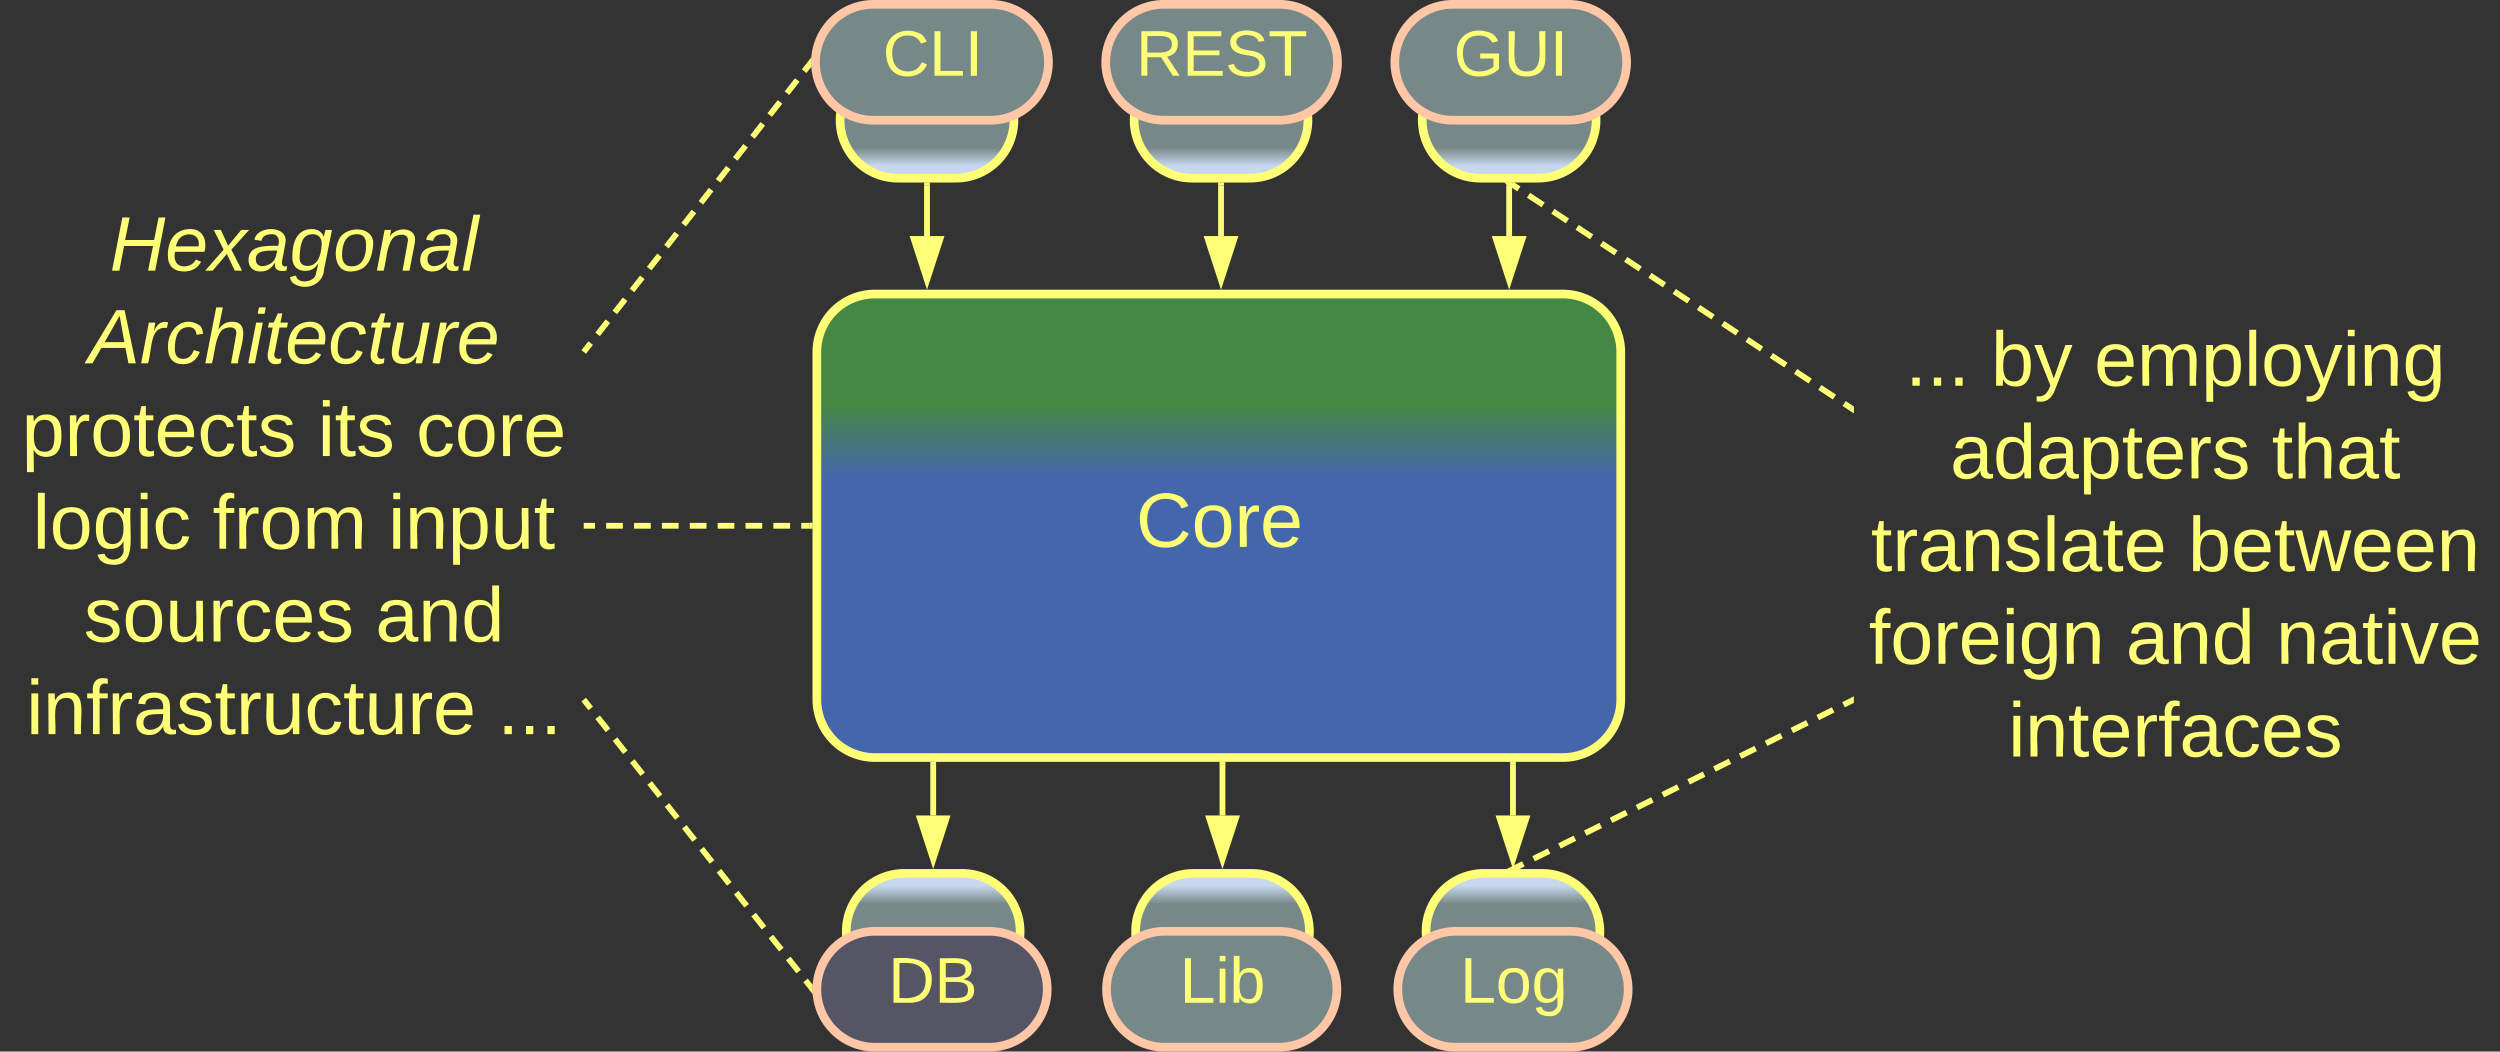 <svg xmlns="http://www.w3.org/2000/svg" xmlns:xlink="http://www.w3.org/1999/xlink" xmlns:lucid="lucid" width="863" height="363"><rect width="100%" height="100%" fill="#333333" stroke="none"/><g transform="translate(-218.5 -358.5)" lucid:page-tab-id="0_0"><path d="M610 400a20 20 0 0 1 20-20h20a20 20 0 0 1 20 20 20 20 0 0 1-20 20h-20a20 20 0 0 1-20-20z" stroke="#ff7" stroke-width="3" fill="url(#a)"/><path d="M500.48 480a20 20 0 0 1 20-20h237.5a20 20 0 0 1 20 20v120a20 20 0 0 1-20 20h-237.5a20 20 0 0 1-20-20z" stroke="#ff7" stroke-width="3" fill="url(#b)"/><use xlink:href="#c" transform="matrix(1,0,0,1,505.478,465) translate(105.185 82.271)"/><path d="M640.5 622.5V640" stroke="#ff7" stroke-width="2" fill="none"/><path d="M641.48 622.53h-1.95v-1.03h1.95z" stroke="#ff7" stroke-width=".05" fill="#ff7"/><path d="M640.5 655.26L635.88 641h9.27z" stroke="#ff7" stroke-width="2" fill="#ff7"/><path d="M740.78 622.5V640" stroke="#ff7" stroke-width="2" fill="none"/><path d="M741.75 622.53h-1.95v-1.03h1.95z" stroke="#ff7" stroke-width=".05" fill="#ff7"/><path d="M740.78 655.26L736.14 641h9.27z" stroke="#ff7" stroke-width="2" fill="#ff7"/><path d="M540.64 622.5V640" stroke="#ff7" stroke-width="2" fill="none"/><path d="M541.6 622.53h-1.94v-1.03h1.95z" stroke="#ff7" stroke-width=".05" fill="#ff7"/><path d="M540.64 655.26L536 641h9.27z" stroke="#ff7" stroke-width="2" fill="#ff7"/><path d="M510.64 680a20 20 0 0 1 20-20h20a20 20 0 0 1 20 20 20 20 0 0 1-20 20h-20a20 20 0 0 1-20-20z" stroke="#ff7" stroke-width="3" fill="url(#d)" transform="matrix(-1,1.2246467991473532e-16,-1.2246467991473532e-16,-1,1081.277,1360)"/><path d="M610.5 680a20 20 0 0 1 20-20h20a20 20 0 0 1 20 20 20 20 0 0 1-20 20h-20a20 20 0 0 1-20-20z" stroke="#ff7" stroke-width="3" fill="url(#e)" transform="matrix(-1,1.2246467991473532e-16,-1.2246467991473532e-16,-1,1281.015,1360)"/><path d="M710.78 680a20 20 0 0 1 20-20h20a20 20 0 0 1 20 20 20 20 0 0 1-20 20h-20a20 20 0 0 1-20-20z" stroke="#ff7" stroke-width="3" fill="url(#f)" transform="matrix(-1,1.2246467991473532e-16,-1.2246467991473532e-16,-1,1481.553,1360)"/><path d="M580 700a20 20 0 0 1-20 20h-39.52a20 20 0 0 1-20-20 20 20 0 0 1 20-20H560a20 20 0 0 1 20 20z" stroke="#ffc7a6" stroke-width="3" fill="#556"/><use xlink:href="#g" transform="matrix(1,-2.4492935982947064e-16,2.4492935982947064e-16,1,505.478,685) translate(19.604 19.653)"/><path d="M680 700a20 20 0 0 1-20 20h-39.52a20 20 0 0 1-20-20 20 20 0 0 1 20-20H660a20 20 0 0 1 20 20z" stroke="#ffc7a6" stroke-width="3" fill="#788"/><use xlink:href="#h" transform="matrix(1,-2.4492935982947064e-16,2.4492935982947064e-16,1,605.478,685) translate(20.221 19.653)"/><path d="M780.54 700a20 20 0 0 1-20 20h-39.52a20 20 0 0 1-20-20 20 20 0 0 1 20-20h39.52a20 20 0 0 1 20 20z" stroke="#ffc7a6" stroke-width="3" fill="#788"/><use xlink:href="#i" transform="matrix(1,-2.4492935982947064e-16,2.4492935982947064e-16,1,706.015,685) translate(16.486 19.653)"/><path d="M508.5 400a20 20 0 0 1 20-20h20a20 20 0 0 1 20 20 20 20 0 0 1-20 20h-20a20 20 0 0 1-20-20z" stroke="#ff7" stroke-width="3" fill="url(#j)"/><path d="M709.46 400a20 20 0 0 1 20-20h20a20 20 0 0 1 20 20 20 20 0 0 1-20 20h-20a20 20 0 0 1-20-20z" stroke="#ff7" stroke-width="3" fill="url(#k)"/><path d="M500 380a20 20 0 0 1 20-20h40.42a20 20 0 0 1 20 20 20 20 0 0 1-20 20H520a20 20 0 0 1-20-20z" stroke="#ffc7a6" stroke-width="3" fill="#788"/><use xlink:href="#l" transform="matrix(1,0,0,1,505,365) translate(18.252 19.653)"/><path d="M700 380a20 20 0 0 1 20-20h40a20 20 0 0 1 20 20 20 20 0 0 1-20 20h-40a20 20 0 0 1-20-20z" stroke="#ffc7a6" stroke-width="3" fill="#788"/><use xlink:href="#m" transform="matrix(1,0,0,1,705,365) translate(15.283 19.653)"/><path d="M600.2 380a20 20 0 0 1 20-20h40a20 20 0 0 1 20 20 20 20 0 0 1-20 20h-40a20 20 0 0 1-20-20z" stroke="#ffc7a6" stroke-width="3" fill="#788"/><use xlink:href="#n" transform="matrix(1,0,0,1,605.209,365) translate(5.437 19.653)"/><path d="M538.5 422.5V440" stroke="#ff7" stroke-width="2" fill="none"/><path d="M539.48 422.53h-1.95v-1.03h1.95z" stroke="#ff7" stroke-width=".05" fill="#ff7"/><path d="M538.5 455.26L533.88 441h9.27z" stroke="#ff7" stroke-width="2" fill="#ff7"/><path d="M640 422.5V440" stroke="#ff7" stroke-width="2" fill="none"/><path d="M640.98 422.53H639v-1.03H641z" stroke="#ff7" stroke-width=".05" fill="#ff7"/><path d="M640 455.26L635.37 441h9.26z" stroke="#ff7" stroke-width="2" fill="#ff7"/><path d="M739.46 422.5V440" stroke="#ff7" stroke-width="2" fill="none"/><path d="M740.44 422.53h-1.95v-1.03h1.94z" stroke="#ff7" stroke-width=".05" fill="#ff7"/><path d="M739.46 455.26L734.83 441h9.27z" stroke="#ff7" stroke-width="2" fill="#ff7"/><path d="M220 425a6 6 0 0 1 6-6h188a6 6 0 0 1 6 6v209a6 6 0 0 1-6 6H226a6 6 0 0 1-6-6z" stroke="#ff7" stroke-opacity="0" stroke-width="3" fill="#788" fill-opacity="0"/><use xlink:href="#o" transform="matrix(1,0,0,1,225,424) translate(31.37 27.927)"/><use xlink:href="#p" transform="matrix(1,0,0,1,225,424) translate(24 59.927)"/><use xlink:href="#q" transform="matrix(1,0,0,1,225,424) translate(1.037 91.927)"/><use xlink:href="#r" transform="matrix(1,0,0,1,225,424) translate(103.185 91.927)"/><use xlink:href="#s" transform="matrix(1,0,0,1,225,424) translate(137.185 91.927)"/><use xlink:href="#t" transform="matrix(1,0,0,1,225,424) translate(4.815 123.927)"/><use xlink:href="#u" transform="matrix(1,0,0,1,225,424) translate(66.889 123.927)"/><use xlink:href="#v" transform="matrix(1,0,0,1,225,424) translate(127.481 123.927)"/><use xlink:href="#w" transform="matrix(1,0,0,1,225,424) translate(22.444 155.927)"/><use xlink:href="#x" transform="matrix(1,0,0,1,225,424) translate(123.111 155.927)"/><use xlink:href="#y" transform="matrix(1,0,0,1,225,424) translate(2.556 187.927)"/><use xlink:href="#z" transform="matrix(1,0,0,1,225,424) translate(165.222 187.927)"/><path d="M420.62 479.2l1.78-2.26m2.38-3.03l3.56-4.53m2.38-3.03l3.57-4.54m2.36-3.03l3.57-4.54m2.38-3.03l3.57-4.54m2.38-3.03l3.57-4.54m2.37-3.04l3.56-4.55m2.38-3l3.56-4.56m2.38-3.03l3.56-4.53m2.38-3.03l3.57-4.54m2.37-3.03l3.56-4.54m2.38-3.03l3.57-4.54m2.38-3.03l3.57-4.54m2.38-3.04l1.78-2.27M420.63 479.2l-.63.8" stroke="#ff7" stroke-width="2" fill="none"/><path d="M498.5 380l.1 1.4-1.5-1.2 1.53-1.95z" stroke="#ff7" stroke-width=".05" fill="#ff7"/><path d="M420.62 600.8l1.8 2.26m2.38 3.03l3.6 4.53m2.4 3.03l3.57 4.54m2.4 3.03l3.58 4.54m2.4 3.03l3.58 4.54m2.4 3.03l3.58 4.54m2.4 3.04l3.6 4.55m2.38 3l3.6 4.56m2.38 3.03l3.6 4.53m2.38 3.03l3.6 4.54m2.38 3.03l3.6 4.54m2.38 3.03l3.6 4.54m2.38 3.03l3.6 4.54m2.38 3.04l1.8 2.27M420.64 600.8l-.64-.8" stroke="#ff7" stroke-width="2" fill="none"/><path d="M498.97 700l.14 1.75-1.53-1.95 1.5-1.2z" stroke="#ff7" stroke-width=".05" fill="#ff7"/><path d="M421 540h2.9m3.84 0h5.77m3.86 0h5.77m3.85 0h5.77m3.85 0h5.78m3.85 0H472m3.85 0h5.77m3.85 0h5.77m3.85 0h2.88M421.03 540H420" stroke="#ff7" stroke-width="2" fill="none"/><path d="M498.98 540.98h-1.03V539h1.03z" stroke="#ff7" stroke-width=".05" fill="#ff7"/><path d="M858.45 466a6 6 0 0 1 6-6H1074a6 6 0 0 1 6 6v168a6 6 0 0 1-6 6H864.45a6 6 0 0 1-6-6z" stroke="#ff7" stroke-opacity="0" stroke-width="3" fill="#788" fill-opacity="0"/><g><use xlink:href="#A" transform="matrix(1,0,0,1,863.447,465) translate(12.778 26.646)"/><use xlink:href="#B" transform="matrix(1,0,0,1,863.447,465) translate(42.407 26.646)"/><use xlink:href="#C" transform="matrix(1,0,0,1,863.447,465) translate(77.963 26.646)"/><use xlink:href="#D" transform="matrix(1,0,0,1,863.447,465) translate(28.259 58.646)"/><use xlink:href="#E" transform="matrix(1,0,0,1,863.447,465) translate(139.296 58.646)"/><use xlink:href="#F" transform="matrix(1,0,0,1,863.447,465) translate(0.926 90.646)"/><use xlink:href="#G" transform="matrix(1,0,0,1,863.447,465) translate(110.407 90.646)"/><use xlink:href="#H" transform="matrix(1,0,0,1,863.447,465) translate(0.185 122.646)"/><use xlink:href="#I" transform="matrix(1,0,0,1,863.447,465) translate(88.926 122.646)"/><use xlink:href="#J" transform="matrix(1,0,0,1,863.447,465) translate(140.778 122.646)"/><use xlink:href="#K" transform="matrix(1,0,0,1,863.447,465) translate(48.296 154.646)"/></g><path d="M857.6 499.45l-2.5-1.66m-3.35-2.22l-5.03-3.32m-3.35-2.2l-5.03-3.33m-3.35-2.2l-5.04-3.32m-3.35-2.2l-5.02-3.32m-3.35-2.22l-5.03-3.3m-3.35-2.22l-5.03-3.32m-3.35-2.2l-5.03-3.33m-3.35-2.22l-5.04-3.32m-3.35-2.2l-5.02-3.32m-3.35-2.22l-5.03-3.3m-3.35-2.22l-5.03-3.32m-3.35-2.2l-5.03-3.33m-3.35-2.2l-5.04-3.33m-3.35-2.2l-2.5-1.67" stroke="#ff7" stroke-width="2" fill="none"/><path d="M858.45 498.83v2.34l-1.4-.92 1.08-1.63zM739.78 422.88l-2.1-1.38h3z" stroke="#ff7" stroke-width=".05" fill="#ff7"/><path d="M857.55 600.45l-2.67 1.32m-3.57 1.78l-5.34 2.66M842.4 608l-5.35 2.66m-3.57 1.77l-5.34 2.67m-3.57 1.77l-5.35 2.66m-3.56 1.77l-5.35 2.66m-3.56 1.78l-5.35 2.66m-3.57 1.78l-5.35 2.65m-3.57 1.77l-5.33 2.66M780 639l-5.35 2.66m-3.56 1.77l-5.36 2.66m-3.57 1.76l-5.34 2.66m-3.57 1.77l-5.35 2.65m-3.55 1.77l-2.68 1.33" stroke="#ff7" stroke-width="2" fill="none"/><path d="M858.45 601.1l-.5.23-.86-1.75 1.35-.67zM741.92 658.5h-3.33l2.66-1.33z" stroke="#ff7" stroke-width=".05" fill="#ff7"/><defs><linearGradient gradientUnits="userSpaceOnUse" id="a" x1="610" y1="380" x2="610" y2="420"><stop offset="73.57%" stop-color="#788"/><stop offset="89.29%" stop-color="#c6d7ee"/></linearGradient><linearGradient gradientUnits="userSpaceOnUse" id="b" x1="500.48" y1="460" x2="500.48" y2="620"><stop offset="23.91%" stop-color="#484"/><stop offset="39.49%" stop-color="#46a"/></linearGradient><path d="M212-179c-10-28-35-45-73-45-59 0-87 40-87 99 0 60 29 101 89 101 43 0 62-24 78-52l27 14C228-24 195 4 139 4 59 4 22-46 18-125c-6-104 99-153 187-111 19 9 31 26 39 46" id="L" fill="#ff7"/><path d="M100-194c62-1 85 37 85 99 1 63-27 99-86 99S16-35 15-95c0-66 28-99 85-99zM99-20c44 1 53-31 53-75 0-43-8-75-51-75s-53 32-53 75 10 74 51 75" id="M" fill="#ff7"/><path d="M114-163C36-179 61-72 57 0H25l-1-190h30c1 12-1 29 2 39 6-27 23-49 58-41v29" id="N" fill="#ff7"/><path d="M100-194c63 0 86 42 84 106H49c0 40 14 67 53 68 26 1 43-12 49-29l28 8c-11 28-37 45-77 45C44 4 14-33 15-96c1-61 26-98 85-98zm52 81c6-60-76-77-97-28-3 7-6 17-6 28h103" id="O" fill="#ff7"/><g id="c"><use transform="matrix(0.074,0,0,0.074,0,0)" xlink:href="#L"/><use transform="matrix(0.074,0,0,0.074,19.185,0)" xlink:href="#M"/><use transform="matrix(0.074,0,0,0.074,34,0)" xlink:href="#N"/><use transform="matrix(0.074,0,0,0.074,42.815,0)" xlink:href="#O"/></g><linearGradient gradientUnits="userSpaceOnUse" id="d" x1="510.64" y1="660" x2="510.64" y2="700"><stop offset="73.57%" stop-color="#788"/><stop offset="89.29%" stop-color="#c6d7ee"/></linearGradient><linearGradient gradientUnits="userSpaceOnUse" id="e" x1="610.51" y1="660" x2="610.51" y2="700"><stop offset="73.57%" stop-color="#788"/><stop offset="89.29%" stop-color="#c6d7ee"/></linearGradient><linearGradient gradientUnits="userSpaceOnUse" id="f" x1="710.78" y1="660" x2="710.78" y2="700"><stop offset="73.57%" stop-color="#788"/><stop offset="89.29%" stop-color="#c6d7ee"/></linearGradient><path d="M30-248c118-7 216 8 213 122C240-48 200 0 122 0H30v-248zM63-27c89 8 146-16 146-99s-60-101-146-95v194" id="P" fill="#ff7"/><path d="M160-131c35 5 61 23 61 61C221 17 115-2 30 0v-248c76 3 177-17 177 60 0 33-19 50-47 57zm-97-11c50-1 110 9 110-42 0-47-63-36-110-37v79zm0 115c55-2 124 14 124-45 0-56-70-42-124-44v89" id="Q" fill="#ff7"/><g id="g"><use transform="matrix(0.062,0,0,0.062,0,0)" xlink:href="#P"/><use transform="matrix(0.062,0,0,0.062,15.988,0)" xlink:href="#Q"/></g><path d="M30 0v-248h33v221h125V0H30" id="R" fill="#ff7"/><path d="M24-231v-30h32v30H24zM24 0v-190h32V0H24" id="S" fill="#ff7"/><path d="M115-194c53 0 69 39 70 98 0 66-23 100-70 100C84 3 66-7 56-30L54 0H23l1-261h32v101c10-23 28-34 59-34zm-8 174c40 0 45-34 45-75 0-40-5-75-45-74-42 0-51 32-51 76 0 43 10 73 51 73" id="T" fill="#ff7"/><g id="h"><use transform="matrix(0.062,0,0,0.062,0,0)" xlink:href="#R"/><use transform="matrix(0.062,0,0,0.062,12.346,0)" xlink:href="#S"/><use transform="matrix(0.062,0,0,0.062,17.222,0)" xlink:href="#T"/></g><path d="M177-190C167-65 218 103 67 71c-23-6-38-20-44-43l32-5c15 47 100 32 89-28v-30C133-14 115 1 83 1 29 1 15-40 15-95c0-56 16-97 71-98 29-1 48 16 59 35 1-10 0-23 2-32h30zM94-22c36 0 50-32 50-73 0-42-14-75-50-75-39 0-46 34-46 75s6 73 46 73" id="U" fill="#ff7"/><g id="i"><use transform="matrix(0.062,0,0,0.062,0,0)" xlink:href="#R"/><use transform="matrix(0.062,0,0,0.062,12.346,0)" xlink:href="#M"/><use transform="matrix(0.062,0,0,0.062,24.691,0)" xlink:href="#U"/></g><linearGradient gradientUnits="userSpaceOnUse" id="j" x1="508.51" y1="380" x2="508.51" y2="420"><stop offset="73.57%" stop-color="#788"/><stop offset="89.29%" stop-color="#c6d7ee"/></linearGradient><linearGradient gradientUnits="userSpaceOnUse" id="k" x1="709.46" y1="380" x2="709.46" y2="420"><stop offset="73.57%" stop-color="#788"/><stop offset="89.29%" stop-color="#c6d7ee"/></linearGradient><path d="M33 0v-248h34V0H33" id="V" fill="#ff7"/><g id="l"><use transform="matrix(0.062,0,0,0.062,0,0)" xlink:href="#L"/><use transform="matrix(0.062,0,0,0.062,15.988,0)" xlink:href="#R"/><use transform="matrix(0.062,0,0,0.062,28.333,0)" xlink:href="#V"/></g><path d="M143 4C61 4 22-44 18-125c-5-107 100-154 193-111 17 8 29 25 37 43l-32 9c-13-25-37-40-76-40-61 0-88 39-88 99 0 61 29 100 91 101 35 0 62-11 79-27v-45h-74v-28h105v86C228-13 192 4 143 4" id="W" fill="#ff7"/><path d="M232-93c-1 65-40 97-104 97C67 4 28-28 28-90v-158h33c8 89-33 224 67 224 102 0 64-133 71-224h33v155" id="X" fill="#ff7"/><g id="m"><use transform="matrix(0.062,0,0,0.062,0,0)" xlink:href="#W"/><use transform="matrix(0.062,0,0,0.062,17.284,0)" xlink:href="#X"/><use transform="matrix(0.062,0,0,0.062,33.272,0)" xlink:href="#V"/></g><path d="M233-177c-1 41-23 64-60 70L243 0h-38l-65-103H63V0H30v-248c88 3 205-21 203 71zM63-129c60-2 137 13 137-47 0-61-80-42-137-45v92" id="Y" fill="#ff7"/><path d="M30 0v-248h187v28H63v79h144v27H63v87h162V0H30" id="Z" fill="#ff7"/><path d="M185-189c-5-48-123-54-124 2 14 75 158 14 163 119 3 78-121 87-175 55-17-10-28-26-33-46l33-7c5 56 141 63 141-1 0-78-155-14-162-118-5-82 145-84 179-34 5 7 8 16 11 25" id="aa" fill="#ff7"/><path d="M127-220V0H93v-220H8v-28h204v28h-85" id="ab" fill="#ff7"/><g id="n"><use transform="matrix(0.062,0,0,0.062,0,0)" xlink:href="#Y"/><use transform="matrix(0.062,0,0,0.062,15.988,0)" xlink:href="#Z"/><use transform="matrix(0.062,0,0,0.062,30.802,0)" xlink:href="#aa"/><use transform="matrix(0.062,0,0,0.062,45.617,0)" xlink:href="#ab"/></g><path d="M179 0l23-115H67L45 0H11l48-248h34L72-143h135l21-105h32L212 0h-33" id="ac" fill="#ff7"/><path d="M111-194c62-3 86 47 72 106H45c-7 38 6 69 45 68 27-1 43-14 53-32l24 11C152-15 129 4 87 4 38 3 12-23 12-71c0-70 32-119 99-123zm44 81c14-66-71-72-95-28-4 8-8 17-11 28h106" id="ad" fill="#ff7"/><path d="M124 0L87-78 21 0h-35l86-98-46-92h33l34 74 61-74h37l-83 92 50 98h-34" id="ae" fill="#ff7"/><path d="M165-48c-4 18 1 34 23 27l-3 20c-29 8-62 0-52-35h-2C116-14 99 4 63 4 30 4 8-16 8-49c0-68 71-67 138-67 10-26 0-56-31-54-26 1-42 9-47 31l-32-5c8-67 160-71 144 15-5 28-9 54-15 81zM42-50c3 52 80 24 89-6 7-12 7-24 11-38-47 1-103-4-100 44" id="af" fill="#ff7"/><path d="M103-194c29 0 47 14 56 36 2-11 5-23 8-32h30L160-5C157 61 82 97 21 62 9 55 4 45 1 30l28-7c7 42 83 31 92-3 4-16 9-38 13-55-13 20-29 36-62 36-40 0-60-25-60-64 0-71 23-131 91-131zm4 24c-53 0-58 54-61 104-2 27 10 44 36 44 49 0 65-50 67-102 1-29-15-46-42-46" id="ag" fill="#ff7"/><path d="M30-147c31-64 166-65 159 27C183-49 158 1 86 4 9 8 1-88 30-147zM88-20c53 0 68-48 68-100 0-31-11-51-44-50-52 1-68 46-68 97 0 32 13 53 44 53" id="ah" fill="#ff7"/><path d="M67-158c22-48 132-52 116 29L158 0h-32l25-140c3-38-53-32-70-12C52-117 51-52 38 0H6l36-190h30" id="ai" fill="#ff7"/><path d="M6 0l50-261h32L37 0H6" id="aj" fill="#ff7"/><g id="o"><use transform="matrix(0.074,0,0,0.074,0,0)" xlink:href="#ac"/><use transform="matrix(0.074,0,0,0.074,19.185,0)" xlink:href="#ad"/><use transform="matrix(0.074,0,0,0.074,34,0)" xlink:href="#ae"/><use transform="matrix(0.074,0,0,0.074,47.333,0)" xlink:href="#af"/><use transform="matrix(0.074,0,0,0.074,62.148,0)" xlink:href="#ag"/><use transform="matrix(0.074,0,0,0.074,76.963,0)" xlink:href="#ah"/><use transform="matrix(0.074,0,0,0.074,91.778,0)" xlink:href="#ai"/><use transform="matrix(0.074,0,0,0.074,106.593,0)" xlink:href="#af"/><use transform="matrix(0.074,0,0,0.074,121.407,0)" xlink:href="#aj"/></g><path d="M187 0l-14-72H61L19 0h-37l149-248h38L221 0h-34zm-19-99l-22-123L76-99h92" id="ak" fill="#ff7"/><path d="M66-151c12-25 30-51 66-40l-6 26C45-176 58-65 38 0H6l36-190h30" id="al" fill="#ff7"/><path d="M44-68c0 29 11 47 38 47 30 0 42-19 51-41l28 9C148-21 126 4 82 4 31 4 10-29 12-85c3-77 74-140 146-93 12 8 15 23 18 40l-31 5c-1-22-13-36-36-36-52 0-65 49-65 101" id="am" fill="#ff7"/><path d="M67-158c15-20 31-36 64-36 94 0 33 127 27 194h-32l25-140c3-38-53-32-70-12C52-117 51-51 37 0H6l51-261h31" id="an" fill="#ff7"/><path d="M50-231l6-30h32l-6 30H50zM6 0l37-190h31L37 0H6" id="ao" fill="#ff7"/><path d="M51-54c-9 22 5 41 31 30L79-1C43 14 10-4 19-52l22-115H19l5-23h22l19-43h21l-9 43h35l-4 23H73" id="ap" fill="#ff7"/><path d="M67 3c-93-2-31-127-26-193h32L48-50c-3 39 53 32 70 12 30-34 30-101 43-152h32L157 0h-30c1-10 6-24 4-33-14 20-29 37-64 36" id="aq" fill="#ff7"/><g id="p"><use transform="matrix(0.074,0,0,0.074,0,0)" xlink:href="#ak"/><use transform="matrix(0.074,0,0,0.074,17.778,0)" xlink:href="#al"/><use transform="matrix(0.074,0,0,0.074,26.593,0)" xlink:href="#am"/><use transform="matrix(0.074,0,0,0.074,39.926,0)" xlink:href="#an"/><use transform="matrix(0.074,0,0,0.074,54.741,0)" xlink:href="#ao"/><use transform="matrix(0.074,0,0,0.074,60.593,0)" xlink:href="#ap"/><use transform="matrix(0.074,0,0,0.074,68,0)" xlink:href="#ad"/><use transform="matrix(0.074,0,0,0.074,82.815,0)" xlink:href="#am"/><use transform="matrix(0.074,0,0,0.074,96.148,0)" xlink:href="#ap"/><use transform="matrix(0.074,0,0,0.074,103.556,0)" xlink:href="#aq"/><use transform="matrix(0.074,0,0,0.074,118.37,0)" xlink:href="#al"/><use transform="matrix(0.074,0,0,0.074,127.185,0)" xlink:href="#ad"/></g><path d="M115-194c55 1 70 41 70 98S169 2 115 4C84 4 66-9 55-30l1 105H24l-1-265h31l2 30c10-21 28-34 59-34zm-8 174c40 0 45-34 45-75s-6-73-45-74c-42 0-51 32-51 76 0 43 10 73 51 73" id="ar" fill="#ff7"/><path d="M59-47c-2 24 18 29 38 22v24C64 9 27 4 27-40v-127H5v-23h24l9-43h21v43h35v23H59v120" id="as" fill="#ff7"/><path d="M96-169c-40 0-48 33-48 73s9 75 48 75c24 0 41-14 43-38l32 2c-6 37-31 61-74 61-59 0-76-41-82-99-10-93 101-131 147-64 4 7 5 14 7 22l-32 3c-4-21-16-35-41-35" id="at" fill="#ff7"/><path d="M135-143c-3-34-86-38-87 0 15 53 115 12 119 90S17 21 10-45l28-5c4 36 97 45 98 0-10-56-113-15-118-90-4-57 82-63 122-42 12 7 21 19 24 35" id="au" fill="#ff7"/><g id="q"><use transform="matrix(0.074,0,0,0.074,0,0)" xlink:href="#ar"/><use transform="matrix(0.074,0,0,0.074,14.815,0)" xlink:href="#N"/><use transform="matrix(0.074,0,0,0.074,23.63,0)" xlink:href="#M"/><use transform="matrix(0.074,0,0,0.074,38.444,0)" xlink:href="#as"/><use transform="matrix(0.074,0,0,0.074,45.852,0)" xlink:href="#O"/><use transform="matrix(0.074,0,0,0.074,60.667,0)" xlink:href="#at"/><use transform="matrix(0.074,0,0,0.074,74,0)" xlink:href="#as"/><use transform="matrix(0.074,0,0,0.074,81.407,0)" xlink:href="#au"/></g><g id="r"><use transform="matrix(0.074,0,0,0.074,0,0)" xlink:href="#S"/><use transform="matrix(0.074,0,0,0.074,5.852,0)" xlink:href="#as"/><use transform="matrix(0.074,0,0,0.074,13.259,0)" xlink:href="#au"/></g><g id="s"><use transform="matrix(0.074,0,0,0.074,0,0)" xlink:href="#at"/><use transform="matrix(0.074,0,0,0.074,13.333,0)" xlink:href="#M"/><use transform="matrix(0.074,0,0,0.074,28.148,0)" xlink:href="#N"/><use transform="matrix(0.074,0,0,0.074,36.963,0)" xlink:href="#O"/></g><path d="M24 0v-261h32V0H24" id="av" fill="#ff7"/><g id="t"><use transform="matrix(0.074,0,0,0.074,0,0)" xlink:href="#av"/><use transform="matrix(0.074,0,0,0.074,5.852,0)" xlink:href="#M"/><use transform="matrix(0.074,0,0,0.074,20.667,0)" xlink:href="#U"/><use transform="matrix(0.074,0,0,0.074,35.481,0)" xlink:href="#S"/><use transform="matrix(0.074,0,0,0.074,41.333,0)" xlink:href="#at"/></g><path d="M101-234c-31-9-42 10-38 44h38v23H63V0H32v-167H5v-23h27c-7-52 17-82 69-68v24" id="aw" fill="#ff7"/><path d="M210-169c-67 3-38 105-44 169h-31v-121c0-29-5-50-35-48C34-165 62-65 56 0H25l-1-190h30c1 10-1 24 2 32 10-44 99-50 107 0 11-21 27-35 58-36 85-2 47 119 55 194h-31v-121c0-29-5-49-35-48" id="ax" fill="#ff7"/><g id="u"><use transform="matrix(0.074,0,0,0.074,0,0)" xlink:href="#aw"/><use transform="matrix(0.074,0,0,0.074,7.407,0)" xlink:href="#N"/><use transform="matrix(0.074,0,0,0.074,16.222,0)" xlink:href="#M"/><use transform="matrix(0.074,0,0,0.074,31.037,0)" xlink:href="#ax"/></g><path d="M117-194c89-4 53 116 60 194h-32v-121c0-31-8-49-39-48C34-167 62-67 57 0H25l-1-190h30c1 10-1 24 2 32 11-22 29-35 61-36" id="ay" fill="#ff7"/><path d="M84 4C-5 8 30-112 23-190h32v120c0 31 7 50 39 49 72-2 45-101 50-169h31l1 190h-30c-1-10 1-25-2-33-11 22-28 36-60 37" id="az" fill="#ff7"/><g id="v"><use transform="matrix(0.074,0,0,0.074,0,0)" xlink:href="#S"/><use transform="matrix(0.074,0,0,0.074,5.852,0)" xlink:href="#ay"/><use transform="matrix(0.074,0,0,0.074,20.667,0)" xlink:href="#ar"/><use transform="matrix(0.074,0,0,0.074,35.481,0)" xlink:href="#az"/><use transform="matrix(0.074,0,0,0.074,50.296,0)" xlink:href="#as"/></g><g id="w"><use transform="matrix(0.074,0,0,0.074,0,0)" xlink:href="#au"/><use transform="matrix(0.074,0,0,0.074,13.333,0)" xlink:href="#M"/><use transform="matrix(0.074,0,0,0.074,28.148,0)" xlink:href="#az"/><use transform="matrix(0.074,0,0,0.074,42.963,0)" xlink:href="#N"/><use transform="matrix(0.074,0,0,0.074,51.778,0)" xlink:href="#at"/><use transform="matrix(0.074,0,0,0.074,65.111,0)" xlink:href="#O"/><use transform="matrix(0.074,0,0,0.074,79.926,0)" xlink:href="#au"/></g><path d="M141-36C126-15 110 5 73 4 37 3 15-17 15-53c-1-64 63-63 125-63 3-35-9-54-41-54-24 1-41 7-42 31l-33-3c5-37 33-52 76-52 45 0 72 20 72 64v82c-1 20 7 32 28 27v20c-31 9-61-2-59-35zM48-53c0 20 12 33 32 33 41-3 63-29 60-74-43 2-92-5-92 41" id="aA" fill="#ff7"/><path d="M85-194c31 0 48 13 60 33l-1-100h32l1 261h-30c-2-10 0-23-3-31C134-8 116 4 85 4 32 4 16-35 15-94c0-66 23-100 70-100zm9 24c-40 0-46 34-46 75 0 40 6 74 45 74 42 0 51-32 51-76 0-42-9-74-50-73" id="aB" fill="#ff7"/><g id="x"><use transform="matrix(0.074,0,0,0.074,0,0)" xlink:href="#aA"/><use transform="matrix(0.074,0,0,0.074,14.815,0)" xlink:href="#ay"/><use transform="matrix(0.074,0,0,0.074,29.63,0)" xlink:href="#aB"/></g><g id="y"><use transform="matrix(0.074,0,0,0.074,0,0)" xlink:href="#S"/><use transform="matrix(0.074,0,0,0.074,5.852,0)" xlink:href="#ay"/><use transform="matrix(0.074,0,0,0.074,20.667,0)" xlink:href="#aw"/><use transform="matrix(0.074,0,0,0.074,28.074,0)" xlink:href="#N"/><use transform="matrix(0.074,0,0,0.074,36.889,0)" xlink:href="#aA"/><use transform="matrix(0.074,0,0,0.074,51.704,0)" xlink:href="#au"/><use transform="matrix(0.074,0,0,0.074,65.037,0)" xlink:href="#as"/><use transform="matrix(0.074,0,0,0.074,72.444,0)" xlink:href="#N"/><use transform="matrix(0.074,0,0,0.074,81.259,0)" xlink:href="#az"/><use transform="matrix(0.074,0,0,0.074,96.074,0)" xlink:href="#at"/><use transform="matrix(0.074,0,0,0.074,109.407,0)" xlink:href="#as"/><use transform="matrix(0.074,0,0,0.074,116.815,0)" xlink:href="#az"/><use transform="matrix(0.074,0,0,0.074,131.63,0)" xlink:href="#N"/><use transform="matrix(0.074,0,0,0.074,140.444,0)" xlink:href="#O"/></g><path d="M33 0v-38h34V0H33" id="aC" fill="#ff7"/><g id="z"><use transform="matrix(0.074,0,0,0.074,0,0)" xlink:href="#aC"/><use transform="matrix(0.074,0,0,0.074,7.407,0)" xlink:href="#aC"/><use transform="matrix(0.074,0,0,0.074,14.815,0)" xlink:href="#aC"/></g><g id="A"><use transform="matrix(0.074,0,0,0.074,0,0)" xlink:href="#aC"/><use transform="matrix(0.074,0,0,0.074,7.407,0)" xlink:href="#aC"/><use transform="matrix(0.074,0,0,0.074,14.815,0)" xlink:href="#aC"/></g><path d="M179-190L93 31C79 59 56 82 12 73V49c39 6 53-20 64-50L1-190h34L92-34l54-156h33" id="aD" fill="#ff7"/><g id="B"><use transform="matrix(0.074,0,0,0.074,0,0)" xlink:href="#T"/><use transform="matrix(0.074,0,0,0.074,14.815,0)" xlink:href="#aD"/></g><g id="C"><use transform="matrix(0.074,0,0,0.074,0,0)" xlink:href="#O"/><use transform="matrix(0.074,0,0,0.074,14.815,0)" xlink:href="#ax"/><use transform="matrix(0.074,0,0,0.074,36.963,0)" xlink:href="#ar"/><use transform="matrix(0.074,0,0,0.074,51.778,0)" xlink:href="#av"/><use transform="matrix(0.074,0,0,0.074,57.63,0)" xlink:href="#M"/><use transform="matrix(0.074,0,0,0.074,72.444,0)" xlink:href="#aD"/><use transform="matrix(0.074,0,0,0.074,85.778,0)" xlink:href="#S"/><use transform="matrix(0.074,0,0,0.074,91.63,0)" xlink:href="#ay"/><use transform="matrix(0.074,0,0,0.074,106.444,0)" xlink:href="#U"/></g><g id="D"><use transform="matrix(0.074,0,0,0.074,0,0)" xlink:href="#aA"/><use transform="matrix(0.074,0,0,0.074,14.815,0)" xlink:href="#aB"/><use transform="matrix(0.074,0,0,0.074,29.63,0)" xlink:href="#aA"/><use transform="matrix(0.074,0,0,0.074,44.444,0)" xlink:href="#ar"/><use transform="matrix(0.074,0,0,0.074,59.259,0)" xlink:href="#as"/><use transform="matrix(0.074,0,0,0.074,66.667,0)" xlink:href="#O"/><use transform="matrix(0.074,0,0,0.074,81.481,0)" xlink:href="#N"/><use transform="matrix(0.074,0,0,0.074,90.296,0)" xlink:href="#au"/></g><path d="M106-169C34-169 62-67 57 0H25v-261h32l-1 103c12-21 28-36 61-36 89 0 53 116 60 194h-32v-121c2-32-8-49-39-48" id="aE" fill="#ff7"/><g id="E"><use transform="matrix(0.074,0,0,0.074,0,0)" xlink:href="#as"/><use transform="matrix(0.074,0,0,0.074,7.407,0)" xlink:href="#aE"/><use transform="matrix(0.074,0,0,0.074,22.222,0)" xlink:href="#aA"/><use transform="matrix(0.074,0,0,0.074,37.037,0)" xlink:href="#as"/></g><g id="F"><use transform="matrix(0.074,0,0,0.074,0,0)" xlink:href="#as"/><use transform="matrix(0.074,0,0,0.074,7.407,0)" xlink:href="#N"/><use transform="matrix(0.074,0,0,0.074,16.222,0)" xlink:href="#aA"/><use transform="matrix(0.074,0,0,0.074,31.037,0)" xlink:href="#ay"/><use transform="matrix(0.074,0,0,0.074,45.852,0)" xlink:href="#au"/><use transform="matrix(0.074,0,0,0.074,59.185,0)" xlink:href="#av"/><use transform="matrix(0.074,0,0,0.074,65.037,0)" xlink:href="#aA"/><use transform="matrix(0.074,0,0,0.074,79.852,0)" xlink:href="#as"/><use transform="matrix(0.074,0,0,0.074,87.259,0)" xlink:href="#O"/></g><path d="M206 0h-36l-40-164L89 0H53L-1-190h32L70-26l43-164h34l41 164 42-164h31" id="aF" fill="#ff7"/><g id="G"><use transform="matrix(0.074,0,0,0.074,0,0)" xlink:href="#T"/><use transform="matrix(0.074,0,0,0.074,14.815,0)" xlink:href="#O"/><use transform="matrix(0.074,0,0,0.074,29.63,0)" xlink:href="#as"/><use transform="matrix(0.074,0,0,0.074,37.037,0)" xlink:href="#aF"/><use transform="matrix(0.074,0,0,0.074,56.222,0)" xlink:href="#O"/><use transform="matrix(0.074,0,0,0.074,71.037,0)" xlink:href="#O"/><use transform="matrix(0.074,0,0,0.074,85.852,0)" xlink:href="#ay"/></g><g id="H"><use transform="matrix(0.074,0,0,0.074,0,0)" xlink:href="#aw"/><use transform="matrix(0.074,0,0,0.074,7.407,0)" xlink:href="#M"/><use transform="matrix(0.074,0,0,0.074,22.222,0)" xlink:href="#N"/><use transform="matrix(0.074,0,0,0.074,31.037,0)" xlink:href="#O"/><use transform="matrix(0.074,0,0,0.074,45.852,0)" xlink:href="#S"/><use transform="matrix(0.074,0,0,0.074,51.704,0)" xlink:href="#U"/><use transform="matrix(0.074,0,0,0.074,66.519,0)" xlink:href="#ay"/></g><g id="I"><use transform="matrix(0.074,0,0,0.074,0,0)" xlink:href="#aA"/><use transform="matrix(0.074,0,0,0.074,14.815,0)" xlink:href="#ay"/><use transform="matrix(0.074,0,0,0.074,29.63,0)" xlink:href="#aB"/></g><path d="M108 0H70L1-190h34L89-25l56-165h34" id="aG" fill="#ff7"/><g id="J"><use transform="matrix(0.074,0,0,0.074,0,0)" xlink:href="#ay"/><use transform="matrix(0.074,0,0,0.074,14.815,0)" xlink:href="#aA"/><use transform="matrix(0.074,0,0,0.074,29.63,0)" xlink:href="#as"/><use transform="matrix(0.074,0,0,0.074,37.037,0)" xlink:href="#S"/><use transform="matrix(0.074,0,0,0.074,42.889,0)" xlink:href="#aG"/><use transform="matrix(0.074,0,0,0.074,56.222,0)" xlink:href="#O"/></g><g id="K"><use transform="matrix(0.074,0,0,0.074,0,0)" xlink:href="#S"/><use transform="matrix(0.074,0,0,0.074,5.852,0)" xlink:href="#ay"/><use transform="matrix(0.074,0,0,0.074,20.667,0)" xlink:href="#as"/><use transform="matrix(0.074,0,0,0.074,28.074,0)" xlink:href="#O"/><use transform="matrix(0.074,0,0,0.074,42.889,0)" xlink:href="#N"/><use transform="matrix(0.074,0,0,0.074,51.704,0)" xlink:href="#aw"/><use transform="matrix(0.074,0,0,0.074,59.111,0)" xlink:href="#aA"/><use transform="matrix(0.074,0,0,0.074,73.926,0)" xlink:href="#at"/><use transform="matrix(0.074,0,0,0.074,87.259,0)" xlink:href="#O"/><use transform="matrix(0.074,0,0,0.074,102.074,0)" xlink:href="#au"/></g></defs></g></svg>